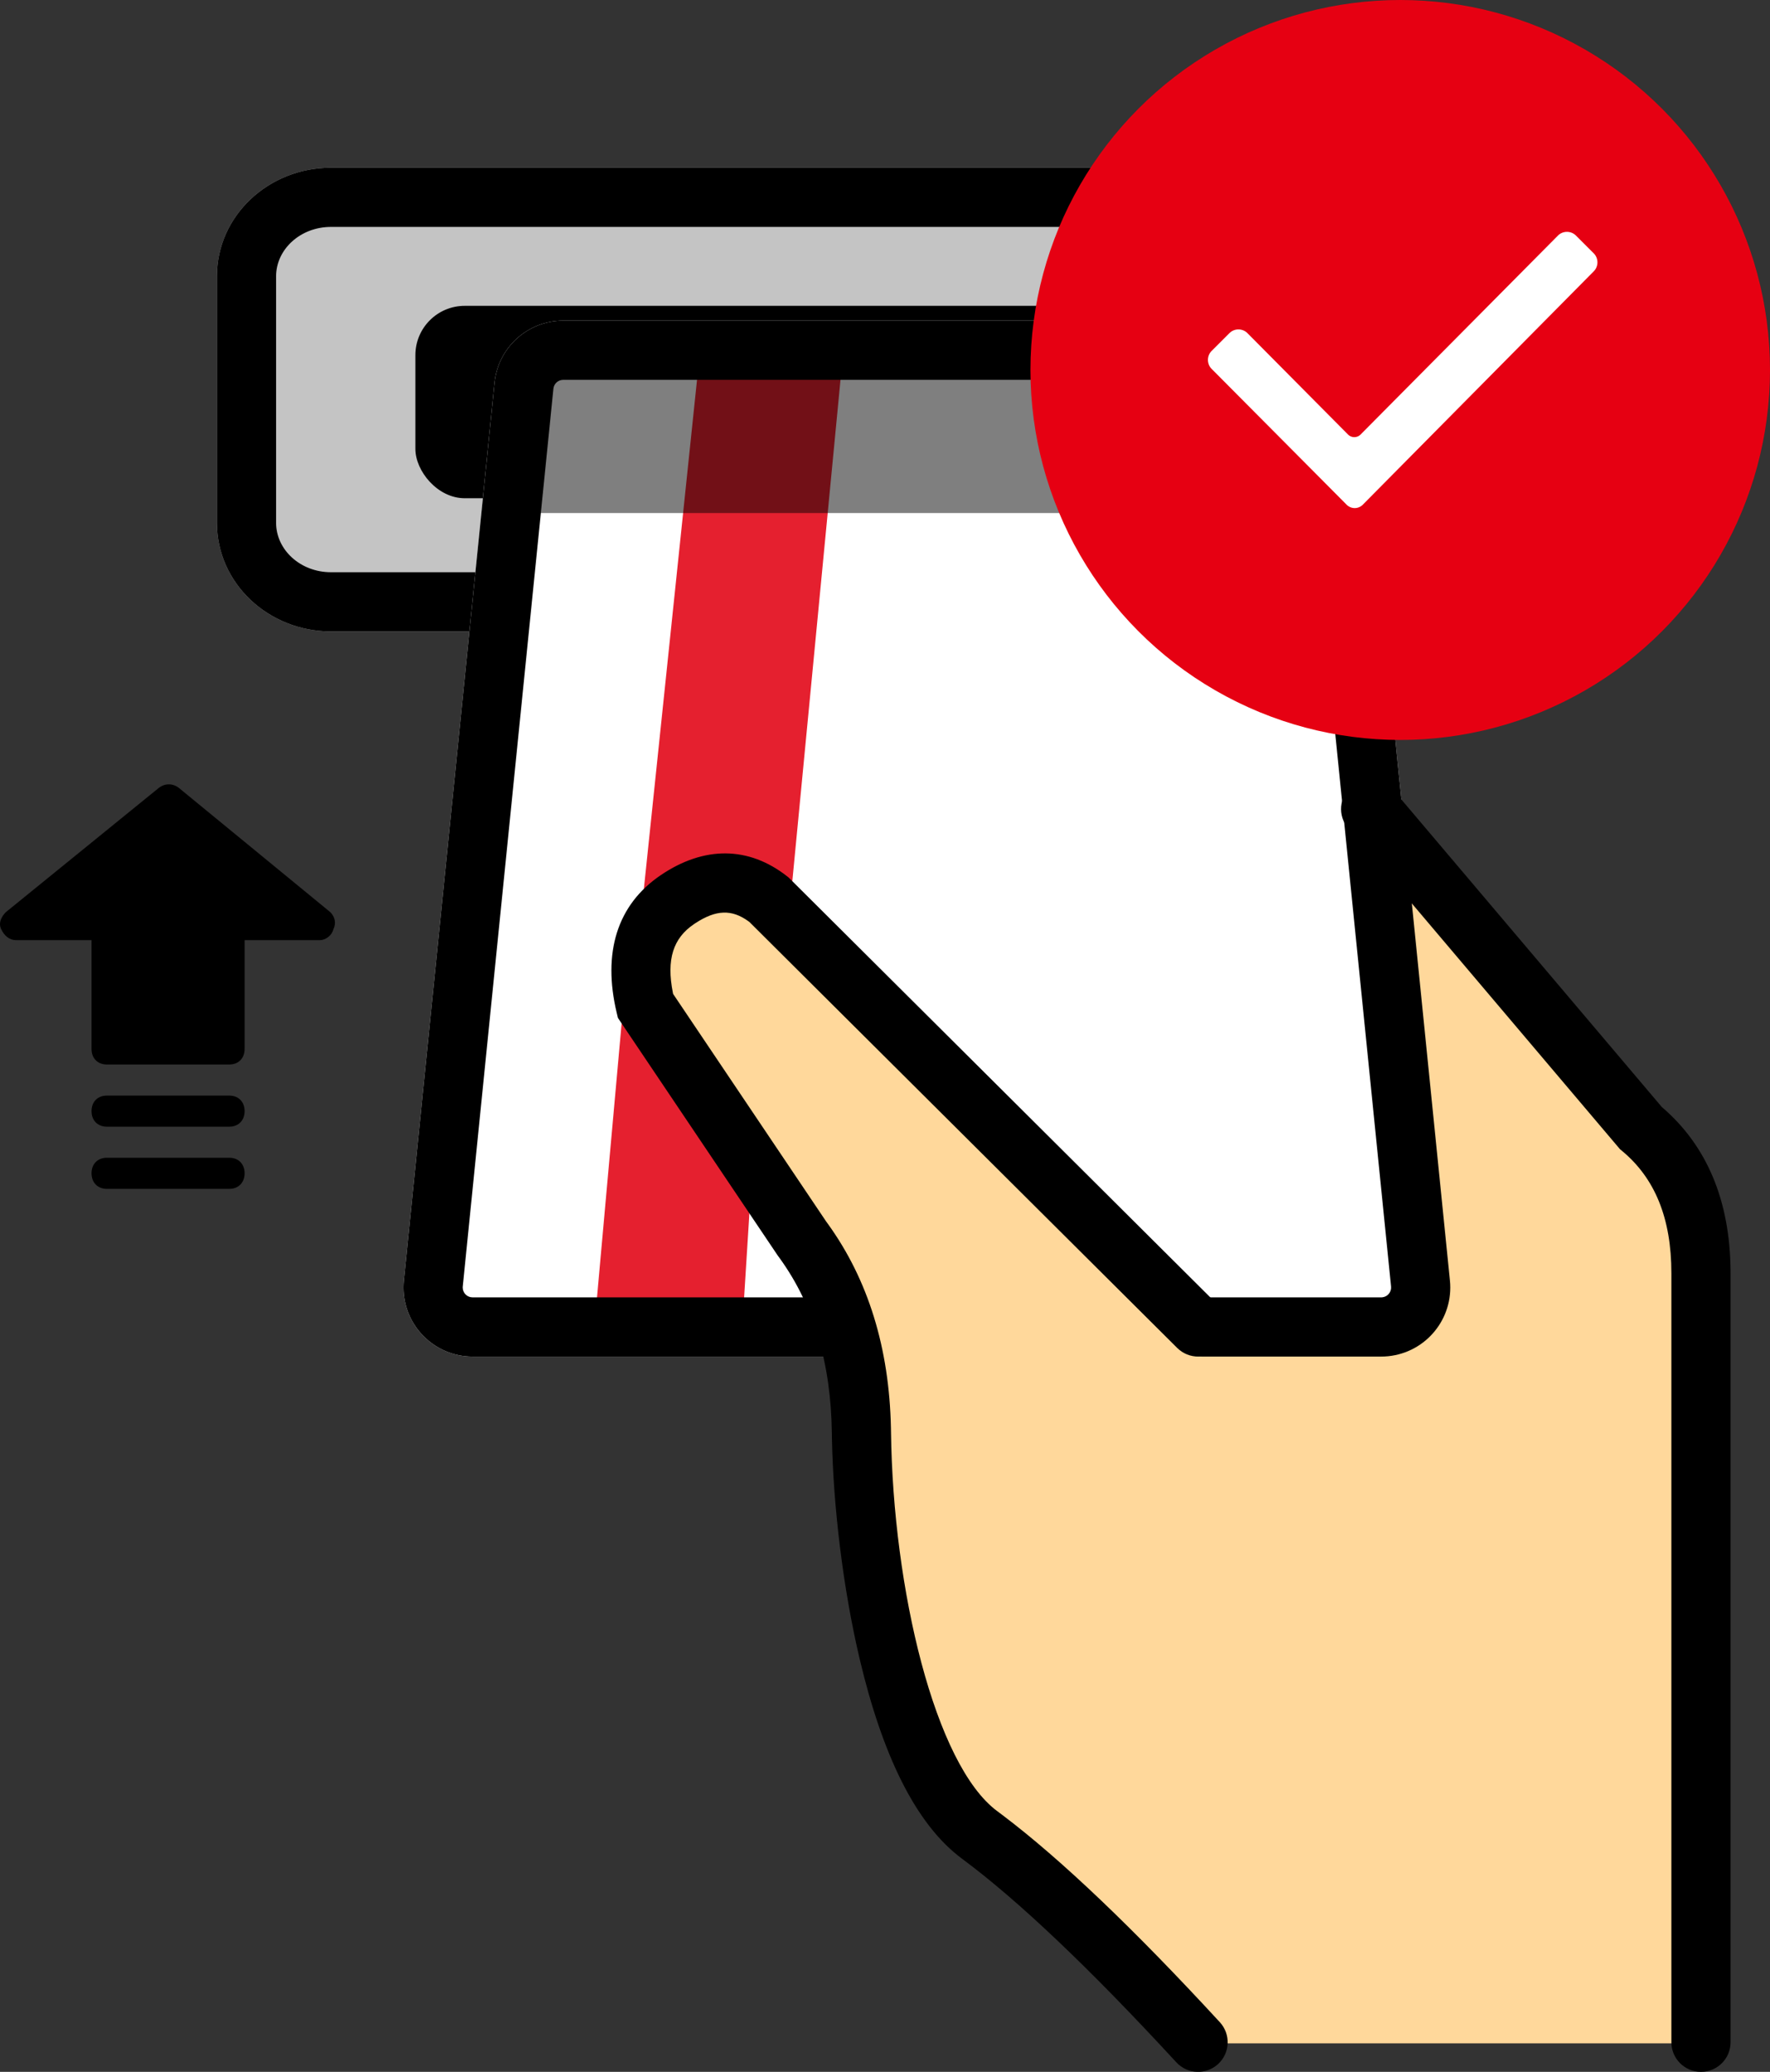 <?xml version="1.0" encoding="UTF-8"?>
<svg width="359px" height="420px" viewBox="0 0 359 420" version="1.1" xmlns="http://www.w3.org/2000/svg" xmlns:xlink="http://www.w3.org/1999/xlink">
    <rect x="0" y="0" width="359" height="420" fill="#333333" stroke="none"/>
    <title>icon_card_return</title>
    <g id="页面-2" stroke="none" stroke-width="1" fill="none" fill-rule="evenodd">
        <g id="4.退卡完成" transform="translate(-353, -709)">
            <g id="icon_card_return" transform="translate(353, 709)">
                <g id="编组" transform="translate(44, 34)">
                    <path d="M262.875,0 C275.559,0 286,9.755 286,22 L286,72 C286,84.245 275.559,94 262.875,94 L229.143,94 L58.616,94 L23.125,94 C10.441,94 0,84.245 0,72 L0,22 C0,9.755 10.441,0 23.125,0 L262.875,0 Z" id="路径" fill="#C4C4C4" fill-rule="nonzero"></path>
                    <path d="M262.875,0 C275.559,0 286,9.755 286,22 L286,72 C286,84.245 275.559,94 262.875,94 L229.143,94 L229.143,82 L262.875,82 C269.107,82 274,77.428 274,72 L274,22 C274,16.572 269.107,12 262.875,12 L23.125,12 C16.893,12 12,16.572 12,22 L12,72 C12,77.428 16.893,82 23.125,82 L58.616,82 L58.616,94 L23.125,94 C10.441,94 0,84.245 0,72 L0,22 C0,9.755 10.441,0 23.125,0 L262.875,0 Z" id="路径备份" fill="#000000" fill-rule="nonzero"></path>
                    <rect id="矩形备份-5" fill="#000000" x="40.25" y="28" width="205.5" height="39" rx="10"></rect>
                    <path d="M217.767,31 C224.955,31 230.974,36.442 231.696,43.593 L250.08,225.593 C250.857,233.286 245.251,240.152 237.558,240.929 C237.091,240.976 236.621,241 236.151,241 L199.774,241 C196.461,241 193.774,238.314 193.774,235 C193.774,231.686 196.461,229 199.774,229 L127,229 C130.314,229 133,231.686 133,235 C133,238.314 130.314,241 127,241 L51.849,241 C44.117,241 37.849,234.732 37.849,227 C37.849,226.53 37.872,226.061 37.92,225.593 L56.304,43.593 C57.026,36.442 63.045,31 70.233,31 L217.767,31 Z" id="路径备份-2" fill="#FFFFFF" fill-rule="nonzero"></path>
                    <polygon id="矩形备份-4" fill="#E5202F" points="98 37 127 37.541 116.096 150.931 86.096 150.931"></polygon>
                    <polygon id="矩形" fill="#000000" opacity="0.5" points="68 42 220 42 222.533 70 63.515 70"></polygon>
                    <polygon id="矩形备份-6" fill="#E5202F" points="82.184 172.323 108.519 203.662 106.548 235 76.548 235"></polygon>
                    <polygon id="路径-2" fill="#FFD89B" points="231.689 124 250.152 150.931 296.797 203.662 301.495 273.074 301.495 380.221 199.061 380.221 162.312 344.92 142.504 322.094 131.071 255 112.319 203.662 86.096 172.323 92.533 147.138 108.519 147.138 199.061 235 238.882 235 245.75 227.756"></polygon>
                    <path d="M217.767,31 C224.955,31 230.974,36.442 231.696,43.593 L250.08,225.593 C250.857,233.286 245.251,240.152 237.558,240.929 C237.091,240.976 236.621,241 236.151,241 L199.774,241 C196.461,241 193.774,238.314 193.774,235 C193.774,231.686 196.461,229 199.774,229 L236.151,229 C236.218,229 236.285,228.997 236.352,228.99 C237.451,228.879 238.252,227.898 238.141,226.799 L219.757,44.799 C219.654,43.777 218.794,43 217.767,43 L70.233,43 C69.206,43 68.346,43.777 68.243,44.799 L49.859,226.799 C49.852,226.866 49.849,226.933 49.849,227 C49.849,228.105 50.744,229 51.849,229 L127,229 C130.314,229 133,231.686 133,235 C133,238.314 130.314,241 127,241 L51.849,241 C44.117,241 37.849,234.732 37.849,227 C37.849,226.53 37.872,226.061 37.92,225.593 L56.304,43.593 C57.026,36.442 63.045,31 70.233,31 L217.767,31 Z" id="路径" fill="#000000" fill-rule="nonzero"></path>
                    <path d="M230.121,125.422 C232.649,123.28 236.435,123.593 238.578,126.121 L293.063,190.42 C302.23,198.241 306.859,209.415 306.997,223.473 L307,224.124 L307,380 C307,383.314 304.314,386 301,386 C297.686,386 295,383.314 295,380 L295,224.124 C295,212.93 291.647,204.83 284.984,199.303 L284.578,198.967 L229.422,133.879 C227.28,131.351 227.593,127.565 230.121,125.422 Z" id="路径-2备份" fill="#000000" fill-rule="nonzero"></path>
                    <path d="M90.016,143.408 C98.76,137.489 107.806,137.489 115.663,143.657 L115.941,143.875 L203.232,230.747 C205.581,233.085 205.59,236.884 203.253,239.232 C200.915,241.581 197.116,241.59 194.768,239.253 L108,152.902 L107.784,152.742 C104.426,150.322 101.25,150.389 97.038,153.148 L96.743,153.345 C92.572,156.168 91.109,160.434 92.485,167.295 L92.524,167.485 L123.561,213.612 L123.898,214.074 C132.111,225.451 136.365,239.302 136.703,255.463 L136.717,256.287 C137.119,288.071 145.591,323.762 158.273,333.158 L159.33,333.949 C171.212,342.928 185.879,356.91 203.412,375.934 C205.658,378.37 205.503,382.166 203.066,384.412 C200.63,386.658 196.834,386.503 194.588,384.066 C176.999,364.981 162.482,351.211 151.13,342.8 C141.654,335.78 134.951,321.63 130.396,302.443 C126.983,288.065 125.005,271.316 124.736,257.606 L124.717,256.439 C124.539,242.319 121.019,230.611 114.202,221.144 L113.748,220.523 L81.329,172.343 L81.077,171.284 C78.197,159.172 81.125,149.426 90.016,143.408 Z" id="路径-3备份" fill="#000000" fill-rule="nonzero"></path>
                </g>
                <g id="编组-2" transform="translate(209, 0)">
                    <circle id="椭圆形" fill="#E60012" cx="75" cy="75" r="75"></circle>
                    <g id="check" transform="translate(32, 32)" fill-rule="nonzero">
                        <rect id="矩形" fill="#000000" opacity="0" x="0" y="0" width="86" height="86"></rect>
                        <path d="M31.955,70.135 L4.742,42.773 C3.753,41.784 3.753,40.136 4.742,39.147 L8.371,35.521 C9.36,34.532 11.009,34.532 11.999,35.521 L32.45,56.124 C33.11,56.784 34.264,56.784 34.924,56.124 L75.001,15.742 C75.991,14.753 77.64,14.753 78.629,15.742 L82.258,19.368 C83.247,20.357 83.247,22.005 82.258,22.994 L35.584,70.135 C34.594,71.288 32.945,71.288 31.955,70.135 Z" id="路径" fill="#FFFFFF"></path>
                    </g>
                </g>
                <path d="M66.996,184.915 L36.262,159.709 C35.02,158.764 33.468,158.764 32.226,159.709 L1.181,184.915 C0.25,185.861 -0.371,187.121 0.25,188.381 C0.871,189.642 1.802,190.587 3.354,190.587 L18.566,190.587 L18.566,212.643 C18.566,214.533 19.808,215.793 21.671,215.793 L46.506,215.793 C48.369,215.793 49.611,214.533 49.611,212.643 L49.611,190.587 L64.823,190.587 C66.064,190.587 67.306,189.642 67.617,188.381 C68.237,187.121 67.927,185.861 66.996,184.915 Z M46.506,234.698 L21.671,234.698 C19.808,234.698 18.566,235.959 18.566,237.849 C18.566,239.74 19.808,241 21.671,241 L46.506,241 C48.369,241 49.611,239.74 49.611,237.849 C49.611,235.959 48.369,234.698 46.506,234.698 Z M46.506,222.095 L21.671,222.095 C19.808,222.095 18.566,223.355 18.566,225.246 C18.566,227.136 19.808,228.397 21.671,228.397 L46.506,228.397 C48.369,228.397 49.611,227.136 49.611,225.246 C49.611,223.355 48.369,222.095 46.506,222.095 Z" id="形状" fill="#000000" fill-rule="nonzero"></path>
            </g>
        </g>
    </g>
</svg>
